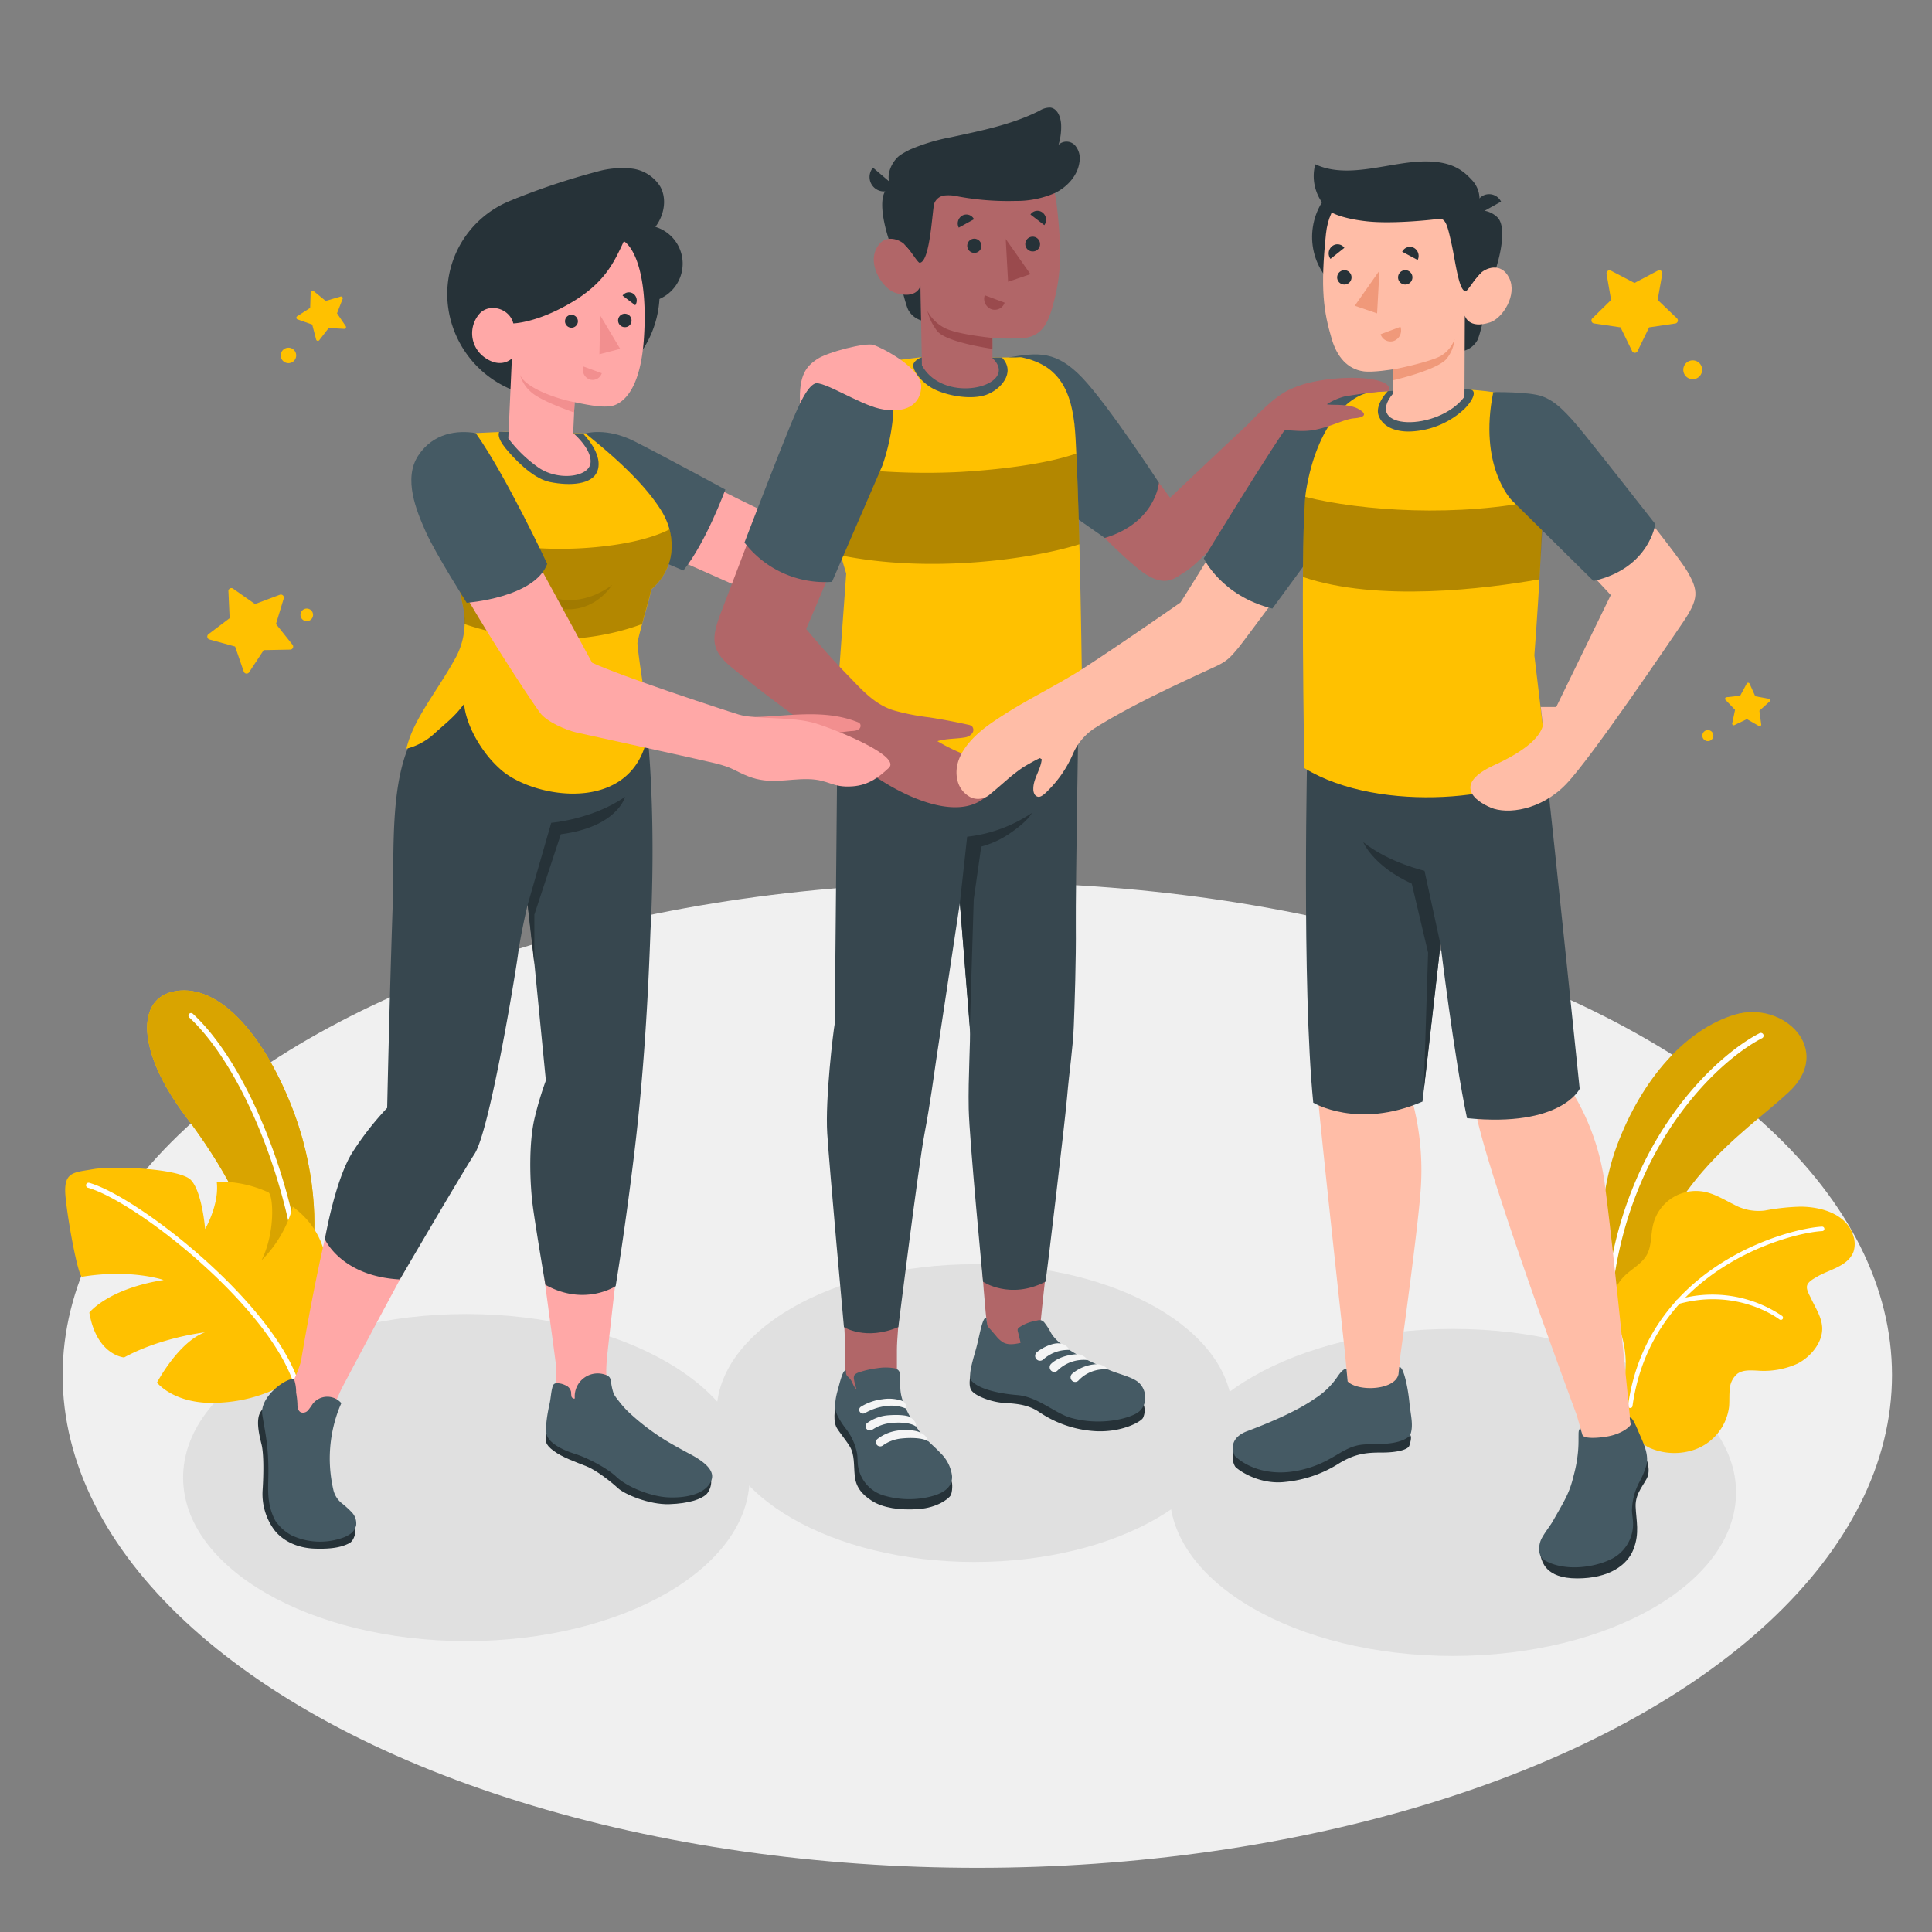 <svg xmlns="http://www.w3.org/2000/svg" viewBox="0 0 500 500"><rect x="0" y="0" width="500" height="500" fill="#808080" stroke="none"/><g id="freepik--Floor--inject-41"><ellipse id="freepik--floor--inject-41" cx="252.93" cy="355.87" rx="236.72" ry="127.52" style="fill:#f0f0f0"></ellipse></g><g id="freepik--Shadows--inject-41"><ellipse id="freepik--Shadow--inject-41" cx="252.18" cy="365.71" rx="66.74" ry="38.53" style="fill:#e0e0e0"></ellipse><ellipse id="freepik--shadow--inject-41" cx="120.69" cy="382.39" rx="73.3" ry="42.32" style="fill:#e0e0e0"></ellipse><ellipse id="freepik--shadow--inject-41" cx="375.99" cy="386.24" rx="73.3" ry="42.32" style="fill:#e0e0e0"></ellipse></g><g id="freepik--Plants--inject-41"><g id="freepik--plants--inject-41"><path d="M414.36,338.06s-2.49-23.84,4.07-41.48,18.08-30.26,30.58-34,25.74,9.1,13.88,20.09S428.63,307.1,424,339.57Z" style="fill:#FFC100"></path><path d="M414.36,338.06s-2.49-23.84,4.07-41.48,18.08-30.26,30.58-34,25.74,9.1,13.88,20.09S428.63,307.1,424,339.57Z" style="opacity:0.15"></path><path d="M416.88,332.74h-.15a.73.73,0,0,1-.62-.82c5.16-37.7,27.94-58.7,39.26-64.53a.72.72,0,1,1,.66,1.29c-11.09,5.71-33.4,26.33-38.48,63.44A.72.72,0,0,1,416.88,332.74Z" style="fill:#fff"></path><path d="M420.61,355.41a25.27,25.27,0,0,0-.66-8.84c-.72-3.09-2.58-6-2.73-9.24-.12-2.58,1.49-5.5,3.32-7.24s4.38-3.06,5.65-5.33,1-5.19,1.63-7.78a11.39,11.39,0,0,1,13.36-8.53c2.7.56,5.08,2.06,7.55,3.28a13.1,13.1,0,0,0,8,1.56,56.88,56.88,0,0,1,9.19-1c5.25,0,11.85,1.79,13.65,7.34a6.57,6.57,0,0,1,.14,4.24l-.06.17c-1.52,3.76-6.31,4.53-9.39,6.37-.84.51-2.25,1.22-2.57,2.24s.56,2.42,1,3.36c1.12,2.43,2.74,4.77,2.89,7.52.2,3.93-3.08,7.71-6.39,9.38a21.06,21.06,0,0,1-10.39,1.81c-1.76-.08-3.68-.23-5.13.78a5.57,5.57,0,0,0-2,4c-.19,1.52-.05,3.07-.19,4.6A13.57,13.57,0,0,1,439,375a16,16,0,0,1-11.71-.14c-3.08-1.21-5.72-4.91-6.32-8.13A42.31,42.31,0,0,1,420.61,355.41Z" style="fill:#FFC100"></path><path d="M421.88,364.39h-.05a.58.58,0,0,1-.49-.66c5.08-36.26,41.47-45.85,50.2-46.28a.59.59,0,0,1,.61.55.57.57,0,0,1-.55.61c-8.55.42-44.14,9.8-49.11,45.28A.57.57,0,0,1,421.88,364.39Z" style="fill:#fff"></path><path d="M460.83,341.58a.58.58,0,0,1-.33-.12c-.1-.08-10.67-8.24-26.05-4a.57.57,0,0,1-.71-.4.59.59,0,0,1,.41-.72,32.23,32.23,0,0,1,27.08,4.23.59.59,0,0,1,.09.82A.57.57,0,0,1,460.83,341.58Z" style="fill:#fff"></path></g><g id="freepik--plants--inject-41"><path d="M80.55,327.05c1.61-9.13,1.34-24.88-5.42-41.57-7.23-17.86-18.36-30.75-29.57-29C35.11,258.11,35.29,272,48.12,289c9,11.92,17.71,26.65,20.36,42.39L74.05,352Z" style="fill:#FFC100"></path><path d="M80.55,327.05c1.61-9.13,1.34-24.88-5.42-41.57-7.23-17.86-18.36-30.75-29.57-29C35.11,258.11,35.29,272,48.12,289c9,11.92,17.71,26.65,20.36,42.39L74.05,352Z" style="fill:#FFC100"></path><g style="opacity:0.15"><path d="M80.55,327.05c1.61-9.13,1.34-24.88-5.42-41.57-7.23-17.86-18.36-30.75-29.57-29C35.11,258.11,35.29,272,48.12,289c9,11.92,17.71,26.65,20.36,42.39L74.05,352Z"></path></g><path d="M77.86,333.63a.66.66,0,0,1-.49-.57C74.83,305.92,62.61,276,49,263.34a.65.65,0,1,1,.89-1c13.87,12.8,26.26,43.13,28.83,70.55a.66.66,0,0,1-.59.72A.9.9,0,0,1,77.86,333.63Z" style="fill:#fff"></path><path d="M76.23,356.75A38.94,38.94,0,0,1,57.07,363c-11.8.82-16.44-5.19-16.44-5.19s5.54-10.51,12.41-13c0,0-11.4,1.29-20.92,6.5,0,0-7.11-.51-9-11.61,0,0,4.79-6.15,19.22-8.44,0,0-8.4-2.91-21.06-.84-1,.28-3.69-14.09-4.32-20.66s2-6.28,7.13-7.18,22.41-.24,25.32,2.81,3.68,12.68,3.68,12.68,3.74-6.42,3-12.25a30.22,30.22,0,0,1,13.36,2.76c1.25.58,1.92,10.24-1.77,17.6a31.27,31.27,0,0,0,8.1-13.88c6.88,5.15,8.5,11.27,9,16.75C85.34,335.51,84.36,349,76.23,356.75Z" style="fill:#FFC100"></path><path d="M76.17,357.4a.63.63,0,0,1-.55-.42c-7.68-20.33-40.59-46.07-52.88-49.6a.66.66,0,0,1-.45-.82.67.67,0,0,1,.81-.45c12.49,3.6,45.95,29.75,53.75,50.41a.66.66,0,0,1-.39.84A.57.57,0,0,1,76.17,357.4Z" style="fill:#fff"></path></g></g><g id="freepik--Characters--inject-41"><g id="freepik--girl-arm--inject-41"><path d="M193.72,153l-41.19-18.28-1-22.5c8-.48,10.53,1.26,14.13,3.49,5.27,3.25,23.4,12.58,31.94,16.59l9.71-27a38,38,0,0,0,8.19-2c2.88-1.3,6.09.4,6.09.4S213,145.3,209.76,153C207.91,157.37,200.82,156.1,193.72,153Z" style="fill:#ffa8a7"></path><path d="M151.54,112.17s5.34-1.63,12.56,2,23.62,12.53,23.62,12.53-5,13.67-10.87,20.95l-20.72-8.84Z" style="fill:#455a64"></path></g><g id="freepik--character-boy-center--inject-41"><g id="freepik--Character--inject-41"><path d="M216.07,289.77c.25-12.06,2.61-20.36,2.89-23.7,0,0-.89-71.71-.89-83.34l61.14-2.49s-2,75.25-2,85.21-6.34,60-8.21,79.69c-3.54,4.62-7.68,4.94-13.24.42,0,0-.46-2.75-1.18-11.83-.84-10.39-2.5-34.58-2.6-44.76-.12-12.54-.22-18.07.14-24.11.43-6.91-1.23-53.53-1.23-53.53s-7.66,44.47-9.57,59.57c-2.18,17.31-9.18,68-9.2,78.53,0,1.89,0,4.08,0,6.45,0,5.7-.16,7.21.75,9.42,1.6,3.86-12.07,6.28-12.7,3.54l-1.47-11.33v-.33h0V350C218.76,339.25,215.71,307.25,216.07,289.77Z" style="fill:#b16668"></path><path d="M296,363.56a4.59,4.59,0,0,1-.19,3.38c-.47,1-5.63,3.9-12.59,3.43a28.93,28.93,0,0,1-14.39-5c-2.66-1.76-5.42-2.09-8.86-2.28s-8-1.92-8.73-3.53.11-4.39.11-4.39Z" style="fill:#263238"></path><path d="M267.94,341.85l.55-.12a2.21,2.21,0,0,1,.92-.05,1.79,1.79,0,0,1,.86.58,17.16,17.16,0,0,1,1.78,2.79c1.46,2.38,4.52,4.35,7.86,6.15,2.28,1.22,4.51,2.17,6.85,3.23s5.57,1.73,7.45,3c2.73,1.84,3.08,6.47,0,8.3-2.68,1.57-9.75,3.28-17.15,1.18-4-1.14-8.52-5.45-13.81-5.87-3.37-.26-9.74-1.21-11.91-3.77-.8-1.13.27-4.73,1.15-7.83,1-3.39,1.68-8.71,2.8-8.41a18.09,18.09,0,0,0,.2,1.82c.12.52.68,1,1,1.4l1.3,1.5a6.59,6.59,0,0,0,1.93,1.72c1.33.68,2.92.39,4.38.08.07,0-.6-2.66-.67-2.92a1.28,1.28,0,0,1-.05-.64,1,1,0,0,1,.44-.49A10.65,10.65,0,0,1,267.94,341.85Z" style="fill:#455a64"></path><path d="M246.19,383.28c.41.39.29,3-.17,3.75s-3.28,3.15-8.34,3.52c-4.84.34-9.16-.31-12-2.11s-4.21-3.79-4.48-6.55,0-5.41-1.27-7.53c-1.21-2-3.15-4.16-3.57-5.23-.91-2.3,0-5.61,0-5.61Z" style="fill:#263238"></path><path d="M233,359.23a11.09,11.09,0,0,0,.56,3.07,28.11,28.11,0,0,0,3,6.06,25.76,25.76,0,0,0,2,2.85c1.46,1.74,3.28,3.16,4.83,4.83a9.88,9.88,0,0,1,3,5.94c.21,3.79-3.91,5.08-7.08,5.65a23.29,23.29,0,0,1-10.3-.52,9.46,9.46,0,0,1-6.93-7.56c-.18-1.05-.11-2.13-.24-3.19a14.75,14.75,0,0,0-2.95-6.63,20.08,20.08,0,0,1-2.26-3.62c-1-2.34-.2-5,.44-7.32.54-2,1.16-4.31,1.87-4.12,0,1.05,0,1.16.75,1.87,1,.9,1,2.25,2,3a13.5,13.5,0,0,1-.7-2.7,1.54,1.54,0,0,1,.21-1.07,2.84,2.84,0,0,1,1.17-.62,22.72,22.72,0,0,1,4.6-1.05,13.6,13.6,0,0,1,4.5,0,1.91,1.91,0,0,1,1.13.65,2.31,2.31,0,0,1,.4,1.3C233,356.66,232.92,358.23,233,359.23Z" style="fill:#455a64"></path><path d="M237,369.16c-1.41-1.06-4.57-1.08-6.3-.89a10.37,10.37,0,0,0-4.92,1.73,1.14,1.14,0,0,1-1.45-.12h0a1.05,1.05,0,0,1,.11-1.61,10.59,10.59,0,0,1,5.53-2c4.26-.3,5.51.43,5.51.43S237.4,367.9,237,369.16Z" style="fill:#f5f5f5"></path><path d="M240.23,373c-1.77-1.05-5.26-.9-7-.71a9.81,9.81,0,0,0-4.78,1.82A1.12,1.12,0,0,1,227,374h0a1.06,1.06,0,0,1,.11-1.61,11.08,11.08,0,0,1,5.65-2.21c4.26-.3,5.37.57,5.37.57A3.5,3.5,0,0,1,240.23,373Z" style="fill:#f5f5f5"></path><path d="M228.26,362.14a10.63,10.63,0,0,1,5.35.45c.75.42,1.24,1.61.76,1.91a9.69,9.69,0,0,0-4.74-.65,14.07,14.07,0,0,0-4.61,1.26c-.36.16-.8.39-1.17.6a1,1,0,0,1-1.4-.44h0a.93.93,0,0,1,.37-1.21A13.53,13.53,0,0,1,228.26,362.14Z" style="fill:#f5f5f5"></path><path d="M276.77,349.37a3.13,3.13,0,0,0-2.49-1.67c-1.53-.28-4.24.85-5.92,2.23a1.26,1.26,0,0,0,.18,2.08h0a1.25,1.25,0,0,0,1.44-.16A9.59,9.59,0,0,1,276.77,349.37Z" style="fill:#f5f5f5"></path><path d="M281.52,352a3.6,3.6,0,0,0-2.95-1.52s-4,.12-6.48,2.42a1.23,1.23,0,0,0,.17,2h0a1.19,1.19,0,0,0,1.38-.16A9.63,9.63,0,0,1,281.52,352Z" style="fill:#f5f5f5"></path><path d="M286.76,354.43a4,4,0,0,0-3.06-1.38,10.74,10.74,0,0,0-6.2,2.45,1.23,1.23,0,0,0,.17,2h0a1.19,1.19,0,0,0,1.38-.16A9.16,9.16,0,0,1,286.76,354.43Z" style="fill:#f5f5f5"></path><path d="M242.29,274.26l6.12-40.53L251,266.29c.21,2.66-.47,12.52-.3,20.66s3.71,44.76,3.71,44.76,6.93,4.74,16.15,0c.25-.75,5.16-42.42,5.6-47.77.55-6.62,1.51-12.61,1.73-18.25s.62-17.3.53-26.2.76-59.25.76-59.25l-62.36.19-.78,84.44c-.38,1.89-2.51,19.61-1.95,28.48s4.32,50.1,4.32,50.1,5.62,3.59,14.08,0c0,0,5.24-42,6.75-49.92S241.75,277.82,242.29,274.26Z" style="fill:#37474f"></path><path d="M248.41,233.73l1.89-17.19a37.51,37.51,0,0,0,16.75-6.14s-1,2.2-6.23,5.63a23.75,23.75,0,0,1-6.88,3.06L252,232.77l-1,32.92Z" style="fill:#263238"></path><path d="M264.5,92.48c8.08,0,11.71,1.53,15.65,6.33s22.67,30,22.67,30,13.24-12.59,20-18.85c4.22-4.34,8.36-8.59,12.89-9.89,4.73-1.36,2.37,7.44,4.25,8.16l-5.59,8.14s-20.63,27.46-27.84,31.72c-2.5,1.48-5.14,4.66-12.11-1-9.15-7.45-25.75-26.15-25.75-26.15Z" style="fill:#b16668"></path><path d="M261.22,92.47c7.46-1.26,12.19-1.73,18.93,5.36s19.78,27.1,19.78,27.1-.77,10.27-14,14.29l-20.45-14.29Z" style="fill:#455a64"></path><path d="M216.07,189c8.39,6.11,46.43,12.88,64.08,0,0,0-.41-49.31-1.79-75.41-.07-1.18-.15-2.33-.27-3.45,0-.37-.09-.74-.13-1.11a35.67,35.67,0,0,0-.89-4.62c-.07-.25-.15-.5-.23-.75a15.5,15.5,0,0,0-.58-1.66c-.11-.29-.23-.58-.36-.86a8.1,8.1,0,0,0-.39-.78.84.84,0,0,0-.06-.14c-.13-.25-.28-.5-.42-.74s-.32-.52-.51-.79-.34-.49-.51-.71-.41-.5-.63-.74a8.2,8.2,0,0,0-.65-.67l-.46-.43a4.31,4.31,0,0,0-.46-.39c-.2-.17-.42-.33-.63-.48A15.23,15.23,0,0,0,269,94a6.62,6.62,0,0,0-.66-.3c-.05,0-.12,0-.15-.07l-.79-.3a13.93,13.93,0,0,0-1.38-.45c-.47-.13-1-.25-1.47-.37s-1.2,0-1.88,0l-1.4,0c-.49,0-1,0-1.5,0-6.6.29-13.57-1-21.17-.08-.5.07-16.4,1.85-20.07,3.18-3.42,1.25-6.5,7.33-7.26,10.7C209,116.23,219,148.44,219,148.44Z" style="fill:#FFC100"></path><path d="M236.37,94.29c-.36,1.23,2,4.93,5.81,6.64s9.42,2.5,13,1.27,7.9-5.69,4.13-9.66h0c-6.47.21-13.3-1-20.73-.09C238.55,92.44,236.74,93.06,236.37,94.29Z" style="fill:#455a64"></path><path d="M278.54,117.38c-6.4,2.23-16.91,4-30.13,4.77a175.1,175.1,0,0,1-36.45-2c1.45,8.42,4,18,5.62,23.57,23.11,4.71,49.55,1,61.76-2.87C279.12,132.29,278.88,124.36,278.54,117.38Z" style="opacity:0.3"></path><path d="M238.21,57.8l-2.34,2.56-1.2-13.22a6.28,6.28,0,0,0-5.2,1.83c-2.23,2.28-1,9.43,1.8,16.43,0,0,2.71,12.74,3.8,14.83a5.72,5.72,0,0,0,3.33,2.69Z" style="fill:#263238"></path><path d="M237.91,66c-1,.61-2.49-1.36-3.75-2.68s-5.39-3.13-7.45,1.2,1.82,10.26,5.07,11.28c5.59,1.76,6.43-1.83,6.43-1.83l.38,20.58c5.86,10.6,25.69,5.17,18.26-1.86l0-5.23a58,58,0,0,0,8.44,0c4.12-.63,5.81-3.48,7.06-7.94,2-7.15,2.76-12.93,1.06-27-1.86-15.42-19.8-15.58-29.49-9.49S237.91,66,237.91,66Z" style="fill:#b16668"></path><path d="M235.51,38.71a49.91,49.91,0,0,1,10.58-3.19c7.83-1.7,15.8-3.26,22.94-6.87a5,5,0,0,1,2.8-.81c1.89.25,2.71,2.53,2.79,4.43a15.57,15.57,0,0,1-.68,5.21,3,3,0,0,1,4.21.07,5.18,5.18,0,0,1,1.21,4.39c-.46,3.5-3.14,6.42-6.31,8A24.85,24.85,0,0,1,262.73,52,70.6,70.6,0,0,1,248,50.85a10.52,10.52,0,0,0-3.57-.26,3.22,3.22,0,0,0-2.66,2.12C241.25,54.66,240.71,67.9,238,68c-.5,0-2.43-3.33-3.69-4.52-1.58-1.49-3.17-12.84-3.45-14.94a1,1,0,0,0-.22-.44c-1.78-2.5.31-6.7,2.51-8.07A22.77,22.77,0,0,1,235.51,38.71Z" style="fill:#263238"></path><path d="M231.61,48.23a3.73,3.73,0,1,1-5.68-4.84Z" style="fill:#263238"></path><path d="M256.83,87.45s-9.19-.88-12.4-2.59A10.56,10.56,0,0,1,240,80.47a14.41,14.41,0,0,0,2.52,5.18c2.35,3,14.32,4.63,14.32,4.63Z" style="fill:#9a4a4d"></path><path d="M254,63.69a1.84,1.84,0,1,1-1.84-1.92A1.88,1.88,0,0,1,254,63.69Z" style="fill:#263238"></path><path d="M252.07,56.74l-3.94,2.17a2.35,2.35,0,0,1,.92-3.13A2.2,2.2,0,0,1,252.07,56.74Z" style="fill:#263238"></path><path d="M254.85,76.41,260,78.33A2.7,2.7,0,0,1,256.5,80,2.88,2.88,0,0,1,254.85,76.41Z" style="fill:#9a4a4d"></path><path d="M270.27,58.27l-3.59-2.76A2.17,2.17,0,0,1,269.8,55,2.38,2.38,0,0,1,270.27,58.27Z" style="fill:#263238"></path><path d="M269.16,63.16a1.86,1.86,0,0,1-1.84,1.91,1.91,1.91,0,1,1,1.84-1.91Z" style="fill:#263238"></path><polygon points="260.28 61.85 260.89 72.92 266.67 70.95 260.28 61.85" style="fill:#9a4a4d"></polygon><path d="M227.32,93.9c-12.28.58-15.91,2.51-20,11.32-3,6.44-18,46.22-20.75,53.34-2.41,6.35-2.73,9.61,2.53,13.95s10.56,8.38,16,12.39c3.31,2.45,6.28,5.11,9.62,7.51,5.26,3.77,10.4,8,16,11.17,6.7,3.81,18.81,8.82,25.19,1.84,1.26-1.38,2.43-3,1.74-5a6,6,0,0,0-2.73-3,22.85,22.85,0,0,0-3.82-1.6,49.68,49.68,0,0,1-8.5-4c2.33-.74,4.88-.56,7.25-1a2.89,2.89,0,0,0,1.71-1,1.42,1.42,0,0,0,0-1.85,2.14,2.14,0,0,0-1-.41q-5-1.12-10.11-1.91a58.55,58.55,0,0,1-9.31-1.85c-4.91-1.6-8-5.21-11.5-8.8-3.83-3.93-7.48-8-11-12.22L225,124.29S233.45,102.21,227.32,93.9Z" style="fill:#b16668"></path><path d="M229.07,93.64c-4.71.26-12,.82-15.41,3-3.95,2.53-5.44,4.48-9.36,14.08s-11.63,29.69-11.63,29.69a26.27,26.27,0,0,0,22.65,10.17l13-30S234.37,104.66,229.07,93.64Z" style="fill:#455a64"></path></g></g><g id="freepik--character-boy--inject-41"><path d="M247.8,202c-1.55-6.35,4.24-11.78,8.94-15,7.25-5,13.68-8,21.15-12.48,6.8-4.1,27.62-18.59,27.62-18.59s10.77-16.95,18.14-29.92c9.14-16.05,16.33-26.31,31.63-24.47l-.14,19.36s-32.66,44.38-34.67,46.77-2.82,3.46-6.27,5c-9.35,4.32-21.18,9.72-30.58,15.58a15,15,0,0,0-6,7,29.73,29.73,0,0,1-3.88,6.51,30.93,30.93,0,0,1-2.46,2.78c-.59.58-1.68,1.77-2.57,1.68a1.36,1.36,0,0,1-1-.72,2.74,2.74,0,0,1-.29-1.26c-.06-2.67,1.9-5,2.17-7.67,0-.24-.31-.12-.36-.35s-4.17,2.16-4.53,2.4a47.88,47.88,0,0,0-4.22,3.3c-1.36,1.17-2.71,2.37-4.1,3.5a4.69,4.69,0,0,1-5,1A6.55,6.55,0,0,1,247.8,202Z" style="fill:#ffbda7"></path><path d="M357.24,101.36c-4.89-1-16.87-.87-22.29,6.41-5.72,7.67-23.41,36.73-23.41,36.73s4.52,9.7,17.75,13L352,126.56Z" style="fill:#455a64"></path><path d="M398.66,402.49c.4,1.57,1.23,6,9.49,6s13-3.39,14.61-7.58.69-7.31.54-11,2.57-6,3.17-8c.89-2.91-1.54-6.92-1.54-6.92Z" style="fill:#263238"></path><path d="M319.26,375.52a4.94,4.94,0,0,0,.38,4c.6.81,6.14,4.83,13,4a31.59,31.59,0,0,0,14.08-4.91c4-2.36,6.75-2.7,10.82-2.69s6.85-.75,7.19-1.78c.59-1.79.63-2.94-.23-2.91Z" style="fill:#263238"></path><path d="M415.39,307a61,61,0,0,0-8.56-24.52s-4-59-7.4-90H338.35s1.82,80.39,2.8,92.18c.75,9,6.92,65.42,6.93,65.53l.89,9.41c4.79,2.41,8.55,2.05,12.63-.88l.87-8.33s5-35.77,5.31-44.3a69.31,69.31,0,0,0-2.39-21.61l7.41-40.07s5.92,28.32,9.27,44.18c3.83,18.17,26,77.67,26,77.69l1.41,4.95c-.31,5.4,12.68,1.72,12.54-2.53C422,368.71,417.84,325.47,415.39,307Z" style="fill:#ffbda7"></path><path d="M379.66,289.38c-3.34-15.86-6.86-45-6.86-45l-4.66,40.71c-16.74,7.24-28.27.29-28.27.29-3-30.16-1.52-92.93-1.52-92.93h61.08c3.38,31,9.39,89.33,9.39,89.33S404.06,291.84,379.66,289.38Z" style="fill:#37474f"></path><path d="M372.8,244.42l-4.14-19.06s-9.24-2.11-15.84-7.4c0,0,2.42,6.08,12.54,10.73l4.23,17.86-1.13,35.76Z" style="fill:#263238"></path><path d="M409.5,371.24,409,369.6c-.54.54-.46,1-.48,2.47,0,1.16,0,2.28-.15,3.82a35.16,35.16,0,0,1-1.1,5.95c-1.07,4.52-2.27,6.34-5.45,11.93-.76,1.32-2.58,3.53-3.12,5s-.7,4,1,5c4.83,2.86,12.28,2.08,17-.14a10.15,10.15,0,0,0,5.94-9.21c0-1.15-.24-2.29-.29-3.44a16.26,16.26,0,0,1,2-7.58,21.9,21.9,0,0,0,1.74-4.23c.64-2.67-.62-5.36-1.67-7.76-.9-2.07-1.95-4.84-2.66-4.52l.28,1.82c-.74,1.12-3,2.47-5.79,3C414.47,372.07,409.7,372.6,409.5,371.24Z" style="fill:#455a64"></path><path d="M348.46,354.26c-.63,0-1.27.49-2.39,2.13a19.79,19.79,0,0,1-5.84,5.6c-4.15,2.92-10.72,5.87-17.47,8.4-3.68,1.37-4.38,4-3.17,6.41,1.91,1.9,8.4,6.35,19.06,3.1,6.61-2,8.94-5.4,13.67-6,3.34-.43,9.14.49,12.55-2.27,1.08-2.58.21-5.18-.13-8.76s-1.49-9.31-2.62-9.08l-.2,1.89c-.91,4.15-10.45,4.55-13.15,1.84Z" style="fill:#455a64"></path><path d="M374.22,100.49c10.6.66,24.43.53,25.08,11.39,1,16.66-2.21,57.71-2.21,57.71l3.43,28.73c-7.77,8.3-43.11,12.64-62.95.47,0,0-1.13-62.33.43-71.76,2.8-17,11.09-25.09,17.28-25.57Z" style="fill:#FFC100"></path><path d="M379,105.82c2.44-2.46,3.2-4.82,1.46-5-2.13-.15-4.27-.24-6.28-.37l-15,.77s-3.41,3.44-2.4,6.31,4.3,4.3,8.34,4.14A21.71,21.71,0,0,0,379,105.82Z" style="fill:#455a64"></path><path d="M337.8,128.59c-.37,3.94-.55,11.72-.6,20.73,19.33,6.57,47.29,3.05,61.2.61.42-7.31.82-13.23,1-20.72C377.38,134,352.31,132.22,337.8,128.59Z" style="opacity:0.3"></path><path d="M388.77,101.92c6.81,0,12.11.43,16.87,6.28,3.33,4.08,28.07,34.54,31,39.61s3.13,7.06-1.21,13.42c-3.6,5.27-23.66,35-30.15,41.73s-15.16,7.86-19.45,6.06-9.79-6.1.85-11c7.46-3.4,11.75-6.89,12.62-10.25l-.55-4.8,4,0L416.87,154l-24.71-26.52S383.7,112.71,388.77,101.92Z" style="fill:#ffbda7"></path><path d="M386.45,101.49s9.14-.16,12.58,1.05,6.28,4,11.13,10,18.23,23.08,18.23,23.08-1.5,11.45-16,14.73l-21.17-20.9S382.58,120.69,386.45,101.49Z" style="fill:#455a64"></path><circle cx="356.52" cy="61.33" r="16.94" transform="translate(32.62 222.44) rotate(-36.21)" style="fill:#263238"></circle><path d="M386,72.91S383.44,85.85,382.37,88A5.78,5.78,0,0,1,379,90.75l0-9.07Z" style="fill:#263238"></path><path d="M382.25,54.5a6.34,6.34,0,0,1,5.29,1.76c2.3,2.28,1.15,9.53-1.56,16.65l-5.15.67Z" style="fill:#263238"></path><path d="M379.27,73.61c1.05.61,2.5-1.41,3.76-2.77s5.4-3.25,7.55,1.11-1.68,10.4-4.95,11.48c-5.63,1.87-6.54-1.75-6.54-1.75l-.09,21h0c-6.89,9.14-26.44,8.68-18.45-.87l-.08-6.22s-5.12.86-7.62.51c-4.18-.58-6.85-3.82-8.18-8.31-2.14-7.2-3-13-1.51-27.3,1.65-15.63,19.79-16.08,29.69-10.06S379.27,73.61,379.27,73.61Z" style="fill:#ffbda7"></path><path d="M379.3,75.36c.52,0,2.45-3.32,3.73-4.52,1.76-1.65-.78-16.34-.78-16.34a7.16,7.16,0,0,0-1.35-7.94c-2.49-2.66-6-5.89-17-4.41-7.91,1.06-16.49,3.67-23.51.36A11.86,11.86,0,0,0,344.66,55s2.55,1.58,9.19,2.29,17-.42,18.37-.64c1.92-.29,2.36,1.57,3.48,6.64C376.68,67.79,377.55,75.35,379.3,75.36Z" style="fill:#263238"></path><path d="M382.26,55.64l6.21-3.46a3.45,3.45,0,0,0-4.76-1.5A3.74,3.74,0,0,0,382.26,55.64Z" style="fill:#263238"></path><path d="M361.82,71.92a1.86,1.86,0,1,0,1.83-2A1.88,1.88,0,0,0,361.82,71.92Z" style="fill:#263238"></path><path d="M362.89,65.15l4,2.13a2.38,2.38,0,0,0-1-3.15A2.22,2.22,0,0,0,362.89,65.15Z" style="fill:#263238"></path><path d="M344.33,67l3.59-2.86a2.19,2.19,0,0,0-3.16-.43A2.4,2.4,0,0,0,344.33,67Z" style="fill:#263238"></path><path d="M346.06,71.92a1.86,1.86,0,1,0,1.83-2A1.89,1.89,0,0,0,346.06,71.92Z" style="fill:#263238"></path><path d="M360.47,95.64s9.13-1.79,12.34-3.49a8.22,8.22,0,0,0,3.63-4.37,9.55,9.55,0,0,1-2,5c-2.35,3-13.92,5.64-13.92,5.64Z" style="fill:#f0997a"></path><path d="M362.43,84.58l-5.13,1.93a2.69,2.69,0,0,0,3.49,1.7A2.87,2.87,0,0,0,362.43,84.58Z" style="fill:#f0997a"></path><polygon points="357 70.03 356.39 81.1 350.61 79.13 357 70.03" style="fill:#f0997a"></polygon></g><g id="freepik--character-girl--inject-41"><path d="M146.59,102.59l-1.07.11a26.92,26.92,0,0,1-29.63-23.92h0A26,26,0,0,1,139,50.23l3-.32a26,26,0,0,1,28.56,23h0A26.94,26.94,0,0,1,146.59,102.59Z" style="fill:#263238"></path><path d="M132.75,51.67a181.19,181.19,0,0,1,21.71-7.24,23.71,23.71,0,0,1,9-.81,10.09,10.09,0,0,1,7.41,4.66c1.8,3.24,1,7.47-1.26,10.43a9.95,9.95,0,0,1,.68,18.81,17,17,0,0,1-8.08.55A41.91,41.91,0,0,1,146,73a27,27,0,0,1-11.39-12.37" style="fill:#263238"></path><path d="M159.85,363.42c-2.83-3.22-3.3-6.27-2.75-12.1s6.5-56.57,8-69.27c2.56-21.34,3.45-82.25,2.06-97.14l-57.16,3c-4.41,10.25-7.79,22.92-7.67,43,.09,15.27-1.35,56.66-1.35,56.66s-7.12,5.9-12.41,17.79c-4.67,10.5-10.69,47-10.69,47h0A33.3,33.3,0,0,1,76.12,357a9,9,0,0,0-2.19,5.3,89.52,89.52,0,0,0,1.51,18.91c.61,3.23,2.56,5.34,5.72,6.7a5.19,5.19,0,0,0,2.23.43,1.68,1.68,0,0,0,1.09-.38c.56-.53.1-1.82,0-2.47a23.54,23.54,0,0,1-.2-3.14c0-2.06.12-4.58.31-6.63a67.74,67.74,0,0,1,2.58-13.61l1.17-2.61h0s26.07-49.28,33.42-61.26c5.84-9.41,10.52-46.38,15-66.54l5.42,48.61a94,94,0,0,0-4.11,15.35c-1.27,9,4.15,44.34,5.72,56.91a25,25,0,0,1-.1,7h0c.53,5.45,4.56,7.23,8.69,10.41,2.06,1.58,11.12,7.42,16.65,8.69,4.5,1,6.27-.67,6.94-1.93A94.73,94.73,0,0,1,159.85,363.42Z" style="fill:#ffa8a7"></path><path d="M68.81,364.05a4,4,0,0,0-1.89,2.69c-.39,1.92.11,4.48.75,7s.55,7.89.3,11.8a15.69,15.69,0,0,0,3,10.39c2.06,2.68,5.71,4.68,10.45,4.85s7.21-.47,9-1.41,2.56-5.74-.4-6.85-13.12-3-15.31-12.41A69.89,69.89,0,0,0,68.81,364.05Z" style="fill:#263238"></path><path d="M76.12,357a10.38,10.38,0,0,1,.52,3.41,21.26,21.26,0,0,1,.33,2.9c0,.86.15,1.89.94,2.22a1.74,1.74,0,0,0,1.82-.54,18.89,18.89,0,0,0,1.18-1.64,4.79,4.79,0,0,1,7.43-.21l-.35.8a35.84,35.84,0,0,0-1.74,21.51A6.24,6.24,0,0,0,88.41,389a24.4,24.4,0,0,1,2.66,2.41,4.17,4.17,0,0,1,1.11,3.31,3.69,3.69,0,0,1-1.47,2.22,8.09,8.09,0,0,1-2.44,1.17,17.35,17.35,0,0,1-12.77-.75,11.81,11.81,0,0,1-4.22-3.76c-2.26-4.19-1.89-8.12-1.83-11.68.14-7.86-1-11.95-1.58-15.9C67.23,361.2,74.65,356.2,76.12,357Z" style="fill:#455a64"></path><path d="M141.43,371.07c-.28,1.85-.47,2.67,1.8,4.38s5.78,2.92,8.5,4,6.55,4.15,8.2,5.69,8.06,4.31,13.28,4.14,8.25-1.35,9.51-2.47,2.57-5.07-.77-6.16S141.43,371.07,141.43,371.07Z" style="fill:#263238"></path><path d="M143.8,358a1,1,0,0,0-.73.67c-.48,1.47-.5,3.16-.85,4.67-.53,2.37-1.13,5.77-.79,7.69s2.87,3.84,7.68,5.34c2.89.91,8,3.56,10.36,5.79,2.85,2.73,9,5.1,13.24,5.34,4.94.28,10.13-.91,11.41-4.43.54-1.49.26-3.8-6-7,0,0-4.77-2.56-6.56-3.74a60.46,60.46,0,0,1-8.84-6.84A25.32,25.32,0,0,1,160,362.4a11.52,11.52,0,0,1-1.15-1.64,14.41,14.41,0,0,1-.73-3.29,2.42,2.42,0,0,0-.36-1,2.07,2.07,0,0,0-1-.65,5.94,5.94,0,0,0-8,6.09c-.34.17-.76-.15-.87-.52a8.77,8.77,0,0,1-.09-1.15,2.39,2.39,0,0,0-1.58-1.78A4.65,4.65,0,0,0,143.8,358Z" style="fill:#455a64"></path><path d="M134.06,247c.72-5.44,2.49-12.84,2.49-12.84l1.5,12.64,3.22,32.83a87.22,87.22,0,0,0-2.82,9.34c-1.63,6.34-1.45,17-.45,24s3.14,19.54,3.14,19.54c10.2,5.67,18.19.34,18.19.34s2.37-14.12,4.83-34.48,3.6-40.55,4.18-57.5c0,0,2.63-42.17-3.76-70.89-8.55,5.69-33.52,6.22-43.37-2,0,0-4.21,6.56-13.4,21.21-7.22,11.5-5.68,30.32-6.21,46-.82,24.2-1.4,51.53-1.4,51.53A77.51,77.51,0,0,0,91.36,298c-4.6,7-7.28,22.72-7.28,22.72s4.21,9.59,19.41,10.4c0,0,15.48-26.52,19.35-32.53S133.34,252.43,134.06,247Z" style="fill:#37474f"></path><path d="M136.55,234.16l6.11-21.22s10.66-.86,19.1-6.72c0,0-1.91,7.77-16.61,9.68l-6.86,20.81,0,12.88Z" style="fill:#263238"></path><path d="M171.23,132.29c-5.32-8.72-16.17-17.18-19.69-20.12l-20.91-.4c-4.11.11-10.14.48-10.14.48-4.41,2.21-4.34,7.62-4.62,12.72-.32,5.6-.41,8.06.89,17.35l2.5,11.87.38,1.82c.07.31.13.63.2,1a19.35,19.35,0,0,1-2,13.36c-5,9-10.87,15.77-12.67,23.4a16.62,16.62,0,0,0,7.33-4c3.16-2.87,5.06-4.19,7.62-7.61,0,0,.11,5.2,5.09,12.15a29.33,29.33,0,0,0,4.39,4.87c9.06,8,36.86,12.1,38.41-12.19,0,0-2.67-15.42-3.05-20.59.9-4.43,3.43-12.08,3.53-13.79C175,147,175.11,138.64,171.23,132.29Z" style="fill:#FFC100"></path><path d="M130.82,116c2,2.42,6.89,7.81,11.46,8.74,5.37,1.09,10.9.63,12.27-2.68s-1.26-7.31-3.68-9.88l-20.24-.39-1.47,0C129.09,112.16,128.56,113.19,130.82,116Z" style="fill:#455a64"></path><path d="M116.16,137.68c.16,1.34.35,2.87.6,4.64l2.5,11.87.38,1.82c.07.31.13.63.2,1a21.21,21.21,0,0,1,.38,4.5c20.46,6.88,37,3.32,45.93,0,1-3.81,2.25-7.76,2.32-8.93A14.82,14.82,0,0,0,173.26,137c-4.76,2.45-11.8,3.92-19.08,4.6A97.67,97.67,0,0,1,116.16,137.68Z" style="opacity:0.3"></path><path d="M158.41,151.36s-7,5.89-15.39,3.28a14.16,14.16,0,0,1-9.84-9.79s-.52,9.47,10,12.3C153.36,159.87,158.41,151.36,158.41,151.36Z" style="opacity:0.1"></path><path d="M222.6,187.34a1.58,1.58,0,0,0-.74-.49c-10.46-4.13-22.16-.39-31.27-1.52l.14,3.12c4.33,2.67,9.68,3.17,14.75,2.77s10.05-1.59,15.12-2.05a3.15,3.15,0,0,0,1.58-.4A1.09,1.09,0,0,0,222.6,187.34Z" style="fill:#f28f8f"></path><path d="M149.15,189.56c-2.61-.6-7.6-2.71-9.37-5.06-3.18-4.23-29.73-44.54-31.36-55.62-1.31-8.92,2.88-16.8,12.07-16.63,5.92,4.3,11.75,20.71,11.75,20.71l21,38.55c7.41,3.46,33.34,12,37.91,13.4s13.89.38,20.11,2.36,21.94,8.51,18.77,11.46c-2.43,2.24-5.05,4.46-9.42,4.78-5.37.38-6-1.74-11.39-1.87s-9.88,1.49-15.56-.72c-3.59-1.4-3.75-2.22-8.75-3.43S152.53,190.33,149.15,189.56Z" style="fill:#ffa8a7"></path><path d="M123.12,112.09c-4.64-.8-11-.11-14.9,5.85s-.47,14.23,2,19.76S120.78,156,120.78,156s17.53-1.27,20.84-10.06C141.62,145.91,130.93,123.08,123.12,112.09Z" style="fill:#455a64"></path><path d="M161.46,62.42c2.9,1.89,6.24,9.54,5.18,25.21-.9,13.28-5.35,16.37-7.56,17.22s-6.35.09-10.38-.76l-.36,8s5,4.19,4.47,7.83-8.71,4.65-13.8.84a34.35,34.35,0,0,1-7.46-7.31l.92-20.68s-2.78,2.86-7.13-.32a7.66,7.66,0,0,1-1-11.52c2.72-2.53,7.62-.93,8.5,2.77,0,0,5.78-.1,14.33-5C156.47,73.44,158.9,67.9,161.46,62.42Z" style="fill:#ffa8a7"></path><path d="M149.56,83.2a1.67,1.67,0,1,1-1.68-1.73A1.69,1.69,0,0,1,149.56,83.2Z" style="fill:#263238"></path><path d="M151,94.85l4.74,1.74a2.48,2.48,0,0,1-3.2,1.59A2.65,2.65,0,0,1,151,94.85Z" style="fill:#f28f8f"></path><path d="M164.4,79l-3.28-2.5a2,2,0,0,1,2.83-.45A2.17,2.17,0,0,1,164.4,79Z" style="fill:#263238"></path><path d="M163.44,82.93a1.69,1.69,0,0,1-1.66,1.74,1.74,1.74,0,1,1,1.66-1.74Z" style="fill:#263238"></path><polygon points="155.32 81.61 155.13 91.68 160.5 90.28 155.32 81.61" style="fill:#f28f8f"></polygon><path d="M148.7,104.09c-4.25-.76-12.94-3.67-14.15-7.21a9,9,0,0,0,2.88,4.57c2.53,2.37,11.15,5.3,11.15,5.3Z" style="fill:#f28f8f"></path></g><path id="freepik--Hand--inject-41" d="M207.06,104.44c-.39-7.51,1.74-9.71,4.42-11.51s12.59-4.37,14.64-3.65,12.79,6,12.28,11.21S233,107,227.59,105.76s-14.71-7.36-16.7-6.49S207.06,104.44,207.06,104.44Z" style="fill:#ffa8a7"></path><path id="freepik--hand--inject-41" d="M331.34,111.71c1.93-.87,4.79.39,9.19-.52s7.34-2.72,9.92-2.93,3.67-1,1.05-2.45-7.19-.84-8.1-1.19a16.21,16.21,0,0,1,4.52-2,110.79,110.79,0,0,1,11.34-1.41c.21,0,1.6-2.25-4.89-3.15s-16,.49-19.56,2.38S331.34,111.71,331.34,111.71Z" style="fill:#b16668"></path></g><g id="freepik--Stars--inject-41"><g id="freepik--stars--inject-41"><path d="M76.65,91.87A2,2,0,1,1,74.42,90,2,2,0,0,1,76.65,91.87Z" style="fill:#FFC100"></path><path d="M81.18,75.34l3.1,2.54,3.84-1.12a.45.45,0,0,1,.55.6l-1.45,3.73,2.25,3.31a.45.45,0,0,1-.4.71l-4-.22-2.45,3.16a.46.46,0,0,1-.8-.16L80.8,84,77,82.66a.46.46,0,0,1-.1-.81l3.37-2.17.13-4A.45.45,0,0,1,81.18,75.34Z" style="fill:#FFC100"></path><path d="M438.27,93.27a2.44,2.44,0,0,1-.09,4.87,2.44,2.44,0,1,1,.09-4.87Z" style="fill:#FFC100"></path><path d="M412.05,82.43l4.9-4.8-1.17-6.75a.78.78,0,0,1,1.13-.83L423,73.23l6.06-3.2a.78.78,0,0,1,1.14.82L429,77.61,434,82.39a.78.78,0,0,1-.43,1.33l-6.78,1-3,6.15a.78.78,0,0,1-1.4,0l-3-6.15-6.79-1A.78.78,0,0,1,412.05,82.43Z" style="fill:#FFC100"></path><path d="M452.79,176.93l1.47,3.26,3.52.65a.41.41,0,0,1,.2.7l-2.65,2.4.47,3.54a.4.4,0,0,1-.6.41l-3.11-1.78-3.22,1.55a.4.4,0,0,1-.57-.45l.73-3.5-2.47-2.58a.41.41,0,0,1,.25-.69l3.55-.39,1.7-3.14A.41.41,0,0,1,452.79,176.93Z" style="fill:#FFC100"></path><path d="M60.42,152.41,66,156.33l6.42-2.41a.78.78,0,0,1,1,1l-2,6.57,4.28,5.36a.78.78,0,0,1-.59,1.27l-6.86.13-3.78,5.73a.78.78,0,0,1-1.39-.18l-2.24-6.48-6.62-1.82a.78.78,0,0,1-.26-1.38l5.47-4.14-.31-6.85A.78.78,0,0,1,60.42,152.41Z" style="fill:#FFC100"></path><path d="M443.4,190.15a1.43,1.43,0,0,1-1.18,1.64,1.44,1.44,0,0,1-1.64-1.19,1.43,1.43,0,0,1,1.19-1.63A1.41,1.41,0,0,1,443.4,190.15Z" style="fill:#FFC100"></path><path d="M81,158.86a1.63,1.63,0,1,1-1.89-1.34A1.63,1.63,0,0,1,81,158.86Z" style="fill:#FFC100"></path></g></g></svg>